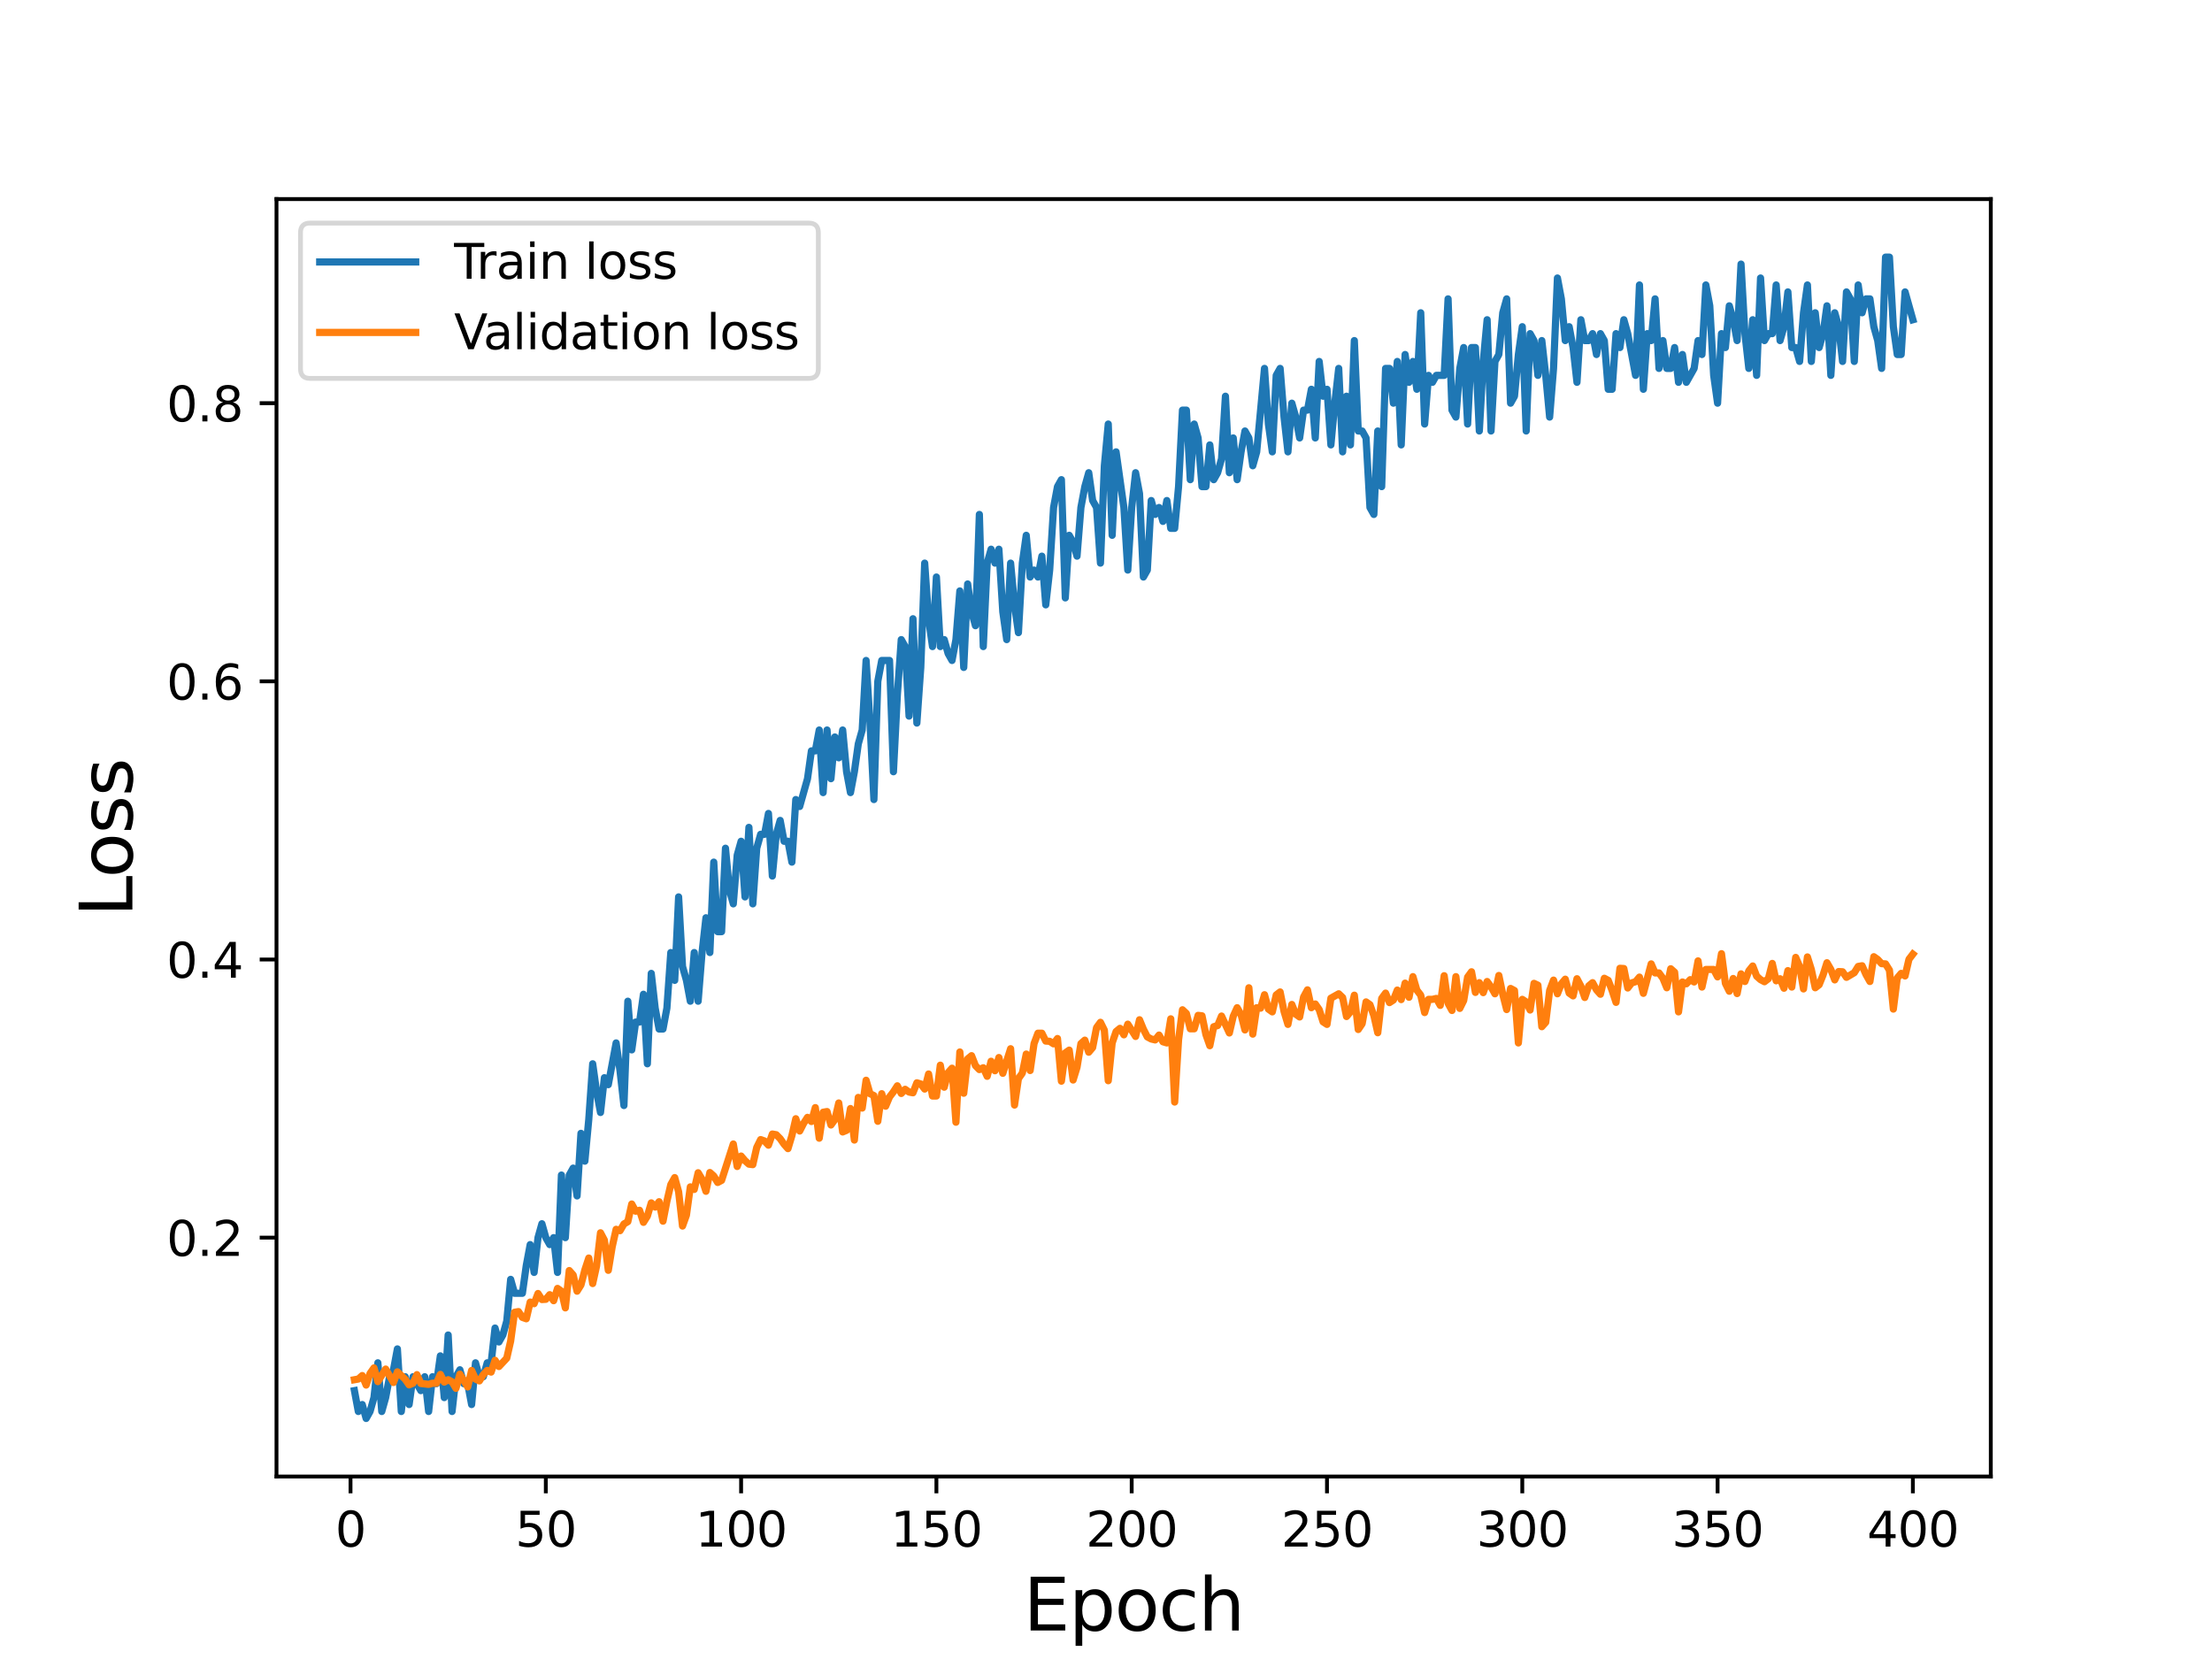 <?xml version="1.0" encoding="utf-8" standalone="no"?>
<!DOCTYPE svg PUBLIC "-//W3C//DTD SVG 1.1//EN"
  "http://www.w3.org/Graphics/SVG/1.1/DTD/svg11.dtd">
<svg height="345.6pt" version="1.1" viewBox="0 0 460.8 345.6" width="460.8pt" xmlns="http://www.w3.org/2000/svg" xmlns:xlink="http://www.w3.org/1999/xlink">
 <defs>
  <style type="text/css">*{stroke-linecap:butt;stroke-linejoin:round;}</style>
 </defs>
 <g id="figure_1">
  <g id="patch_1">
   <path d="M 0 345.6 
L 460.8 345.6 
L 460.8 0 
L 0 0 
z
" style="fill:#ffffff;"/>
  </g>
  <g id="axes_1">
   <g id="patch_2">
    <path d="M 57.6 307.584 
L 414.72 307.584 
L 414.72 41.472 
L 57.6 41.472 
z
" style="fill:#ffffff;"/>
   </g>
   <g id="matplotlib.axis_1">
    <g id="xtick_1">
     <g id="line2d_1">
      <defs>
       <path d="M 0 0 
L 0 3.5 
" id="m447ea2ef5d" style="stroke:#000000;stroke-width:0.8;"/>
      </defs>
      <g>
       <use style="stroke:#000000;stroke-width:0.8;" x="73.019" xlink:href="#m447ea2ef5d" y="307.584"/>
      </g>
     </g>
     <g id="text_1">
      <!-- 0 -->
      <g transform="translate(69.838 322.182)scale(0.1 -0.1)">
       <defs>
        <path d="M 2034 4250 
Q 1547 4250 1301 3770 
Q 1056 3291 1056 2328 
Q 1056 1369 1301 889 
Q 1547 409 2034 409 
Q 2525 409 2770 889 
Q 3016 1369 3016 2328 
Q 3016 3291 2770 3770 
Q 2525 4250 2034 4250 
z
M 2034 4750 
Q 2819 4750 3233 4129 
Q 3647 3509 3647 2328 
Q 3647 1150 3233 529 
Q 2819 -91 2034 -91 
Q 1250 -91 836 529 
Q 422 1150 422 2328 
Q 422 3509 836 4129 
Q 1250 4750 2034 4750 
z
" id="DejaVuSans-30" transform="scale(0.016)"/>
       </defs>
       <use xlink:href="#DejaVuSans-30"/>
      </g>
     </g>
    </g>
    <g id="xtick_2">
     <g id="line2d_2">
      <g>
       <use style="stroke:#000000;stroke-width:0.8;" x="113.703" xlink:href="#m447ea2ef5d" y="307.584"/>
      </g>
     </g>
     <g id="text_2">
      <!-- 50 -->
      <g transform="translate(107.34 322.182)scale(0.1 -0.1)">
       <defs>
        <path d="M 691 4666 
L 3169 4666 
L 3169 4134 
L 1269 4134 
L 1269 2991 
Q 1406 3038 1543 3061 
Q 1681 3084 1819 3084 
Q 2600 3084 3056 2656 
Q 3513 2228 3513 1497 
Q 3513 744 3044 326 
Q 2575 -91 1722 -91 
Q 1428 -91 1123 -41 
Q 819 9 494 109 
L 494 744 
Q 775 591 1075 516 
Q 1375 441 1709 441 
Q 2250 441 2565 725 
Q 2881 1009 2881 1497 
Q 2881 1984 2565 2268 
Q 2250 2553 1709 2553 
Q 1456 2553 1204 2497 
Q 953 2441 691 2322 
L 691 4666 
z
" id="DejaVuSans-35" transform="scale(0.016)"/>
       </defs>
       <use xlink:href="#DejaVuSans-35"/>
       <use x="63.623" xlink:href="#DejaVuSans-30"/>
      </g>
     </g>
    </g>
    <g id="xtick_3">
     <g id="line2d_3">
      <g>
       <use style="stroke:#000000;stroke-width:0.8;" x="154.386" xlink:href="#m447ea2ef5d" y="307.584"/>
      </g>
     </g>
     <g id="text_3">
      <!-- 100 -->
      <g transform="translate(144.842 322.182)scale(0.1 -0.1)">
       <defs>
        <path d="M 794 531 
L 1825 531 
L 1825 4091 
L 703 3866 
L 703 4441 
L 1819 4666 
L 2450 4666 
L 2450 531 
L 3481 531 
L 3481 0 
L 794 0 
L 794 531 
z
" id="DejaVuSans-31" transform="scale(0.016)"/>
       </defs>
       <use xlink:href="#DejaVuSans-31"/>
       <use x="63.623" xlink:href="#DejaVuSans-30"/>
       <use x="127.246" xlink:href="#DejaVuSans-30"/>
      </g>
     </g>
    </g>
    <g id="xtick_4">
     <g id="line2d_4">
      <g>
       <use style="stroke:#000000;stroke-width:0.8;" x="195.07" xlink:href="#m447ea2ef5d" y="307.584"/>
      </g>
     </g>
     <g id="text_4">
      <!-- 150 -->
      <g transform="translate(185.526 322.182)scale(0.1 -0.1)">
       <use xlink:href="#DejaVuSans-31"/>
       <use x="63.623" xlink:href="#DejaVuSans-35"/>
       <use x="127.246" xlink:href="#DejaVuSans-30"/>
      </g>
     </g>
    </g>
    <g id="xtick_5">
     <g id="line2d_5">
      <g>
       <use style="stroke:#000000;stroke-width:0.8;" x="235.753" xlink:href="#m447ea2ef5d" y="307.584"/>
      </g>
     </g>
     <g id="text_5">
      <!-- 200 -->
      <g transform="translate(226.209 322.182)scale(0.1 -0.1)">
       <defs>
        <path d="M 1228 531 
L 3431 531 
L 3431 0 
L 469 0 
L 469 531 
Q 828 903 1448 1529 
Q 2069 2156 2228 2338 
Q 2531 2678 2651 2914 
Q 2772 3150 2772 3378 
Q 2772 3750 2511 3984 
Q 2250 4219 1831 4219 
Q 1534 4219 1204 4116 
Q 875 4013 500 3803 
L 500 4441 
Q 881 4594 1212 4672 
Q 1544 4750 1819 4750 
Q 2544 4750 2975 4387 
Q 3406 4025 3406 3419 
Q 3406 3131 3298 2873 
Q 3191 2616 2906 2266 
Q 2828 2175 2409 1742 
Q 1991 1309 1228 531 
z
" id="DejaVuSans-32" transform="scale(0.016)"/>
       </defs>
       <use xlink:href="#DejaVuSans-32"/>
       <use x="63.623" xlink:href="#DejaVuSans-30"/>
       <use x="127.246" xlink:href="#DejaVuSans-30"/>
      </g>
     </g>
    </g>
    <g id="xtick_6">
     <g id="line2d_6">
      <g>
       <use style="stroke:#000000;stroke-width:0.8;" x="276.437" xlink:href="#m447ea2ef5d" y="307.584"/>
      </g>
     </g>
     <g id="text_6">
      <!-- 250 -->
      <g transform="translate(266.893 322.182)scale(0.1 -0.1)">
       <use xlink:href="#DejaVuSans-32"/>
       <use x="63.623" xlink:href="#DejaVuSans-35"/>
       <use x="127.246" xlink:href="#DejaVuSans-30"/>
      </g>
     </g>
    </g>
    <g id="xtick_7">
     <g id="line2d_7">
      <g>
       <use style="stroke:#000000;stroke-width:0.8;" x="317.12" xlink:href="#m447ea2ef5d" y="307.584"/>
      </g>
     </g>
     <g id="text_7">
      <!-- 300 -->
      <g transform="translate(307.576 322.182)scale(0.1 -0.1)">
       <defs>
        <path d="M 2597 2516 
Q 3050 2419 3304 2112 
Q 3559 1806 3559 1356 
Q 3559 666 3084 287 
Q 2609 -91 1734 -91 
Q 1441 -91 1130 -33 
Q 819 25 488 141 
L 488 750 
Q 750 597 1062 519 
Q 1375 441 1716 441 
Q 2309 441 2620 675 
Q 2931 909 2931 1356 
Q 2931 1769 2642 2001 
Q 2353 2234 1838 2234 
L 1294 2234 
L 1294 2753 
L 1863 2753 
Q 2328 2753 2575 2939 
Q 2822 3125 2822 3475 
Q 2822 3834 2567 4026 
Q 2313 4219 1838 4219 
Q 1578 4219 1281 4162 
Q 984 4106 628 3988 
L 628 4550 
Q 988 4650 1302 4700 
Q 1616 4750 1894 4750 
Q 2613 4750 3031 4423 
Q 3450 4097 3450 3541 
Q 3450 3153 3228 2886 
Q 3006 2619 2597 2516 
z
" id="DejaVuSans-33" transform="scale(0.016)"/>
       </defs>
       <use xlink:href="#DejaVuSans-33"/>
       <use x="63.623" xlink:href="#DejaVuSans-30"/>
       <use x="127.246" xlink:href="#DejaVuSans-30"/>
      </g>
     </g>
    </g>
    <g id="xtick_8">
     <g id="line2d_8">
      <g>
       <use style="stroke:#000000;stroke-width:0.8;" x="357.804" xlink:href="#m447ea2ef5d" y="307.584"/>
      </g>
     </g>
     <g id="text_8">
      <!-- 350 -->
      <g transform="translate(348.26 322.182)scale(0.1 -0.1)">
       <use xlink:href="#DejaVuSans-33"/>
       <use x="63.623" xlink:href="#DejaVuSans-35"/>
       <use x="127.246" xlink:href="#DejaVuSans-30"/>
      </g>
     </g>
    </g>
    <g id="xtick_9">
     <g id="line2d_9">
      <g>
       <use style="stroke:#000000;stroke-width:0.8;" x="398.487" xlink:href="#m447ea2ef5d" y="307.584"/>
      </g>
     </g>
     <g id="text_9">
      <!-- 400 -->
      <g transform="translate(388.944 322.182)scale(0.1 -0.1)">
       <defs>
        <path d="M 2419 4116 
L 825 1625 
L 2419 1625 
L 2419 4116 
z
M 2253 4666 
L 3047 4666 
L 3047 1625 
L 3713 1625 
L 3713 1100 
L 3047 1100 
L 3047 0 
L 2419 0 
L 2419 1100 
L 313 1100 
L 313 1709 
L 2253 4666 
z
" id="DejaVuSans-34" transform="scale(0.016)"/>
       </defs>
       <use xlink:href="#DejaVuSans-34"/>
       <use x="63.623" xlink:href="#DejaVuSans-30"/>
       <use x="127.246" xlink:href="#DejaVuSans-30"/>
      </g>
     </g>
    </g>
    <g id="text_10">
     <!-- Epoch -->
     <g transform="translate(213.194 339.66)scale(0.15 -0.15)">
      <defs>
       <path d="M 628 4666 
L 3578 4666 
L 3578 4134 
L 1259 4134 
L 1259 2753 
L 3481 2753 
L 3481 2222 
L 1259 2222 
L 1259 531 
L 3634 531 
L 3634 0 
L 628 0 
L 628 4666 
z
" id="DejaVuSans-45" transform="scale(0.016)"/>
       <path d="M 1159 525 
L 1159 -1331 
L 581 -1331 
L 581 3500 
L 1159 3500 
L 1159 2969 
Q 1341 3281 1617 3432 
Q 1894 3584 2278 3584 
Q 2916 3584 3314 3078 
Q 3713 2572 3713 1747 
Q 3713 922 3314 415 
Q 2916 -91 2278 -91 
Q 1894 -91 1617 61 
Q 1341 213 1159 525 
z
M 3116 1747 
Q 3116 2381 2855 2742 
Q 2594 3103 2138 3103 
Q 1681 3103 1420 2742 
Q 1159 2381 1159 1747 
Q 1159 1113 1420 752 
Q 1681 391 2138 391 
Q 2594 391 2855 752 
Q 3116 1113 3116 1747 
z
" id="DejaVuSans-70" transform="scale(0.016)"/>
       <path d="M 1959 3097 
Q 1497 3097 1228 2736 
Q 959 2375 959 1747 
Q 959 1119 1226 758 
Q 1494 397 1959 397 
Q 2419 397 2687 759 
Q 2956 1122 2956 1747 
Q 2956 2369 2687 2733 
Q 2419 3097 1959 3097 
z
M 1959 3584 
Q 2709 3584 3137 3096 
Q 3566 2609 3566 1747 
Q 3566 888 3137 398 
Q 2709 -91 1959 -91 
Q 1206 -91 779 398 
Q 353 888 353 1747 
Q 353 2609 779 3096 
Q 1206 3584 1959 3584 
z
" id="DejaVuSans-6f" transform="scale(0.016)"/>
       <path d="M 3122 3366 
L 3122 2828 
Q 2878 2963 2633 3030 
Q 2388 3097 2138 3097 
Q 1578 3097 1268 2742 
Q 959 2388 959 1747 
Q 959 1106 1268 751 
Q 1578 397 2138 397 
Q 2388 397 2633 464 
Q 2878 531 3122 666 
L 3122 134 
Q 2881 22 2623 -34 
Q 2366 -91 2075 -91 
Q 1284 -91 818 406 
Q 353 903 353 1747 
Q 353 2603 823 3093 
Q 1294 3584 2113 3584 
Q 2378 3584 2631 3529 
Q 2884 3475 3122 3366 
z
" id="DejaVuSans-63" transform="scale(0.016)"/>
       <path d="M 3513 2113 
L 3513 0 
L 2938 0 
L 2938 2094 
Q 2938 2591 2744 2837 
Q 2550 3084 2163 3084 
Q 1697 3084 1428 2787 
Q 1159 2491 1159 1978 
L 1159 0 
L 581 0 
L 581 4863 
L 1159 4863 
L 1159 2956 
Q 1366 3272 1645 3428 
Q 1925 3584 2291 3584 
Q 2894 3584 3203 3211 
Q 3513 2838 3513 2113 
z
" id="DejaVuSans-68" transform="scale(0.016)"/>
      </defs>
      <use xlink:href="#DejaVuSans-45"/>
      <use x="63.184" xlink:href="#DejaVuSans-70"/>
      <use x="126.66" xlink:href="#DejaVuSans-6f"/>
      <use x="187.842" xlink:href="#DejaVuSans-63"/>
      <use x="242.822" xlink:href="#DejaVuSans-68"/>
     </g>
    </g>
   </g>
   <g id="matplotlib.axis_2">
    <g id="ytick_1">
     <g id="line2d_10">
      <defs>
       <path d="M 0 0 
L -3.5 0 
" id="m2f2176c131" style="stroke:#000000;stroke-width:0.8;"/>
      </defs>
      <g>
       <use style="stroke:#000000;stroke-width:0.8;" x="57.6" xlink:href="#m2f2176c131" y="257.824"/>
      </g>
     </g>
     <g id="text_11">
      <!-- 0.2 -->
      <g transform="translate(34.697 261.623)scale(0.1 -0.1)">
       <defs>
        <path d="M 684 794 
L 1344 794 
L 1344 0 
L 684 0 
L 684 794 
z
" id="DejaVuSans-2e" transform="scale(0.016)"/>
       </defs>
       <use xlink:href="#DejaVuSans-30"/>
       <use x="63.623" xlink:href="#DejaVuSans-2e"/>
       <use x="95.41" xlink:href="#DejaVuSans-32"/>
      </g>
     </g>
    </g>
    <g id="ytick_2">
     <g id="line2d_11">
      <g>
       <use style="stroke:#000000;stroke-width:0.8;" x="57.6" xlink:href="#m2f2176c131" y="199.879"/>
      </g>
     </g>
     <g id="text_12">
      <!-- 0.4 -->
      <g transform="translate(34.697 203.678)scale(0.1 -0.1)">
       <use xlink:href="#DejaVuSans-30"/>
       <use x="63.623" xlink:href="#DejaVuSans-2e"/>
       <use x="95.41" xlink:href="#DejaVuSans-34"/>
      </g>
     </g>
    </g>
    <g id="ytick_3">
     <g id="line2d_12">
      <g>
       <use style="stroke:#000000;stroke-width:0.8;" x="57.6" xlink:href="#m2f2176c131" y="141.934"/>
      </g>
     </g>
     <g id="text_13">
      <!-- 0.6 -->
      <g transform="translate(34.697 145.733)scale(0.1 -0.1)">
       <defs>
        <path d="M 2113 2584 
Q 1688 2584 1439 2293 
Q 1191 2003 1191 1497 
Q 1191 994 1439 701 
Q 1688 409 2113 409 
Q 2538 409 2786 701 
Q 3034 994 3034 1497 
Q 3034 2003 2786 2293 
Q 2538 2584 2113 2584 
z
M 3366 4563 
L 3366 3988 
Q 3128 4100 2886 4159 
Q 2644 4219 2406 4219 
Q 1781 4219 1451 3797 
Q 1122 3375 1075 2522 
Q 1259 2794 1537 2939 
Q 1816 3084 2150 3084 
Q 2853 3084 3261 2657 
Q 3669 2231 3669 1497 
Q 3669 778 3244 343 
Q 2819 -91 2113 -91 
Q 1303 -91 875 529 
Q 447 1150 447 2328 
Q 447 3434 972 4092 
Q 1497 4750 2381 4750 
Q 2619 4750 2861 4703 
Q 3103 4656 3366 4563 
z
" id="DejaVuSans-36" transform="scale(0.016)"/>
       </defs>
       <use xlink:href="#DejaVuSans-30"/>
       <use x="63.623" xlink:href="#DejaVuSans-2e"/>
       <use x="95.41" xlink:href="#DejaVuSans-36"/>
      </g>
     </g>
    </g>
    <g id="ytick_4">
     <g id="line2d_13">
      <g>
       <use style="stroke:#000000;stroke-width:0.8;" x="57.6" xlink:href="#m2f2176c131" y="83.989"/>
      </g>
     </g>
     <g id="text_14">
      <!-- 0.8 -->
      <g transform="translate(34.697 87.788)scale(0.1 -0.1)">
       <defs>
        <path d="M 2034 2216 
Q 1584 2216 1326 1975 
Q 1069 1734 1069 1313 
Q 1069 891 1326 650 
Q 1584 409 2034 409 
Q 2484 409 2743 651 
Q 3003 894 3003 1313 
Q 3003 1734 2745 1975 
Q 2488 2216 2034 2216 
z
M 1403 2484 
Q 997 2584 770 2862 
Q 544 3141 544 3541 
Q 544 4100 942 4425 
Q 1341 4750 2034 4750 
Q 2731 4750 3128 4425 
Q 3525 4100 3525 3541 
Q 3525 3141 3298 2862 
Q 3072 2584 2669 2484 
Q 3125 2378 3379 2068 
Q 3634 1759 3634 1313 
Q 3634 634 3220 271 
Q 2806 -91 2034 -91 
Q 1263 -91 848 271 
Q 434 634 434 1313 
Q 434 1759 690 2068 
Q 947 2378 1403 2484 
z
M 1172 3481 
Q 1172 3119 1398 2916 
Q 1625 2713 2034 2713 
Q 2441 2713 2670 2916 
Q 2900 3119 2900 3481 
Q 2900 3844 2670 4047 
Q 2441 4250 2034 4250 
Q 1625 4250 1398 4047 
Q 1172 3844 1172 3481 
z
" id="DejaVuSans-38" transform="scale(0.016)"/>
       </defs>
       <use xlink:href="#DejaVuSans-30"/>
       <use x="63.623" xlink:href="#DejaVuSans-2e"/>
       <use x="95.41" xlink:href="#DejaVuSans-38"/>
      </g>
     </g>
    </g>
    <g id="text_15">
     <!-- Loss -->
     <g transform="translate(27.577 190.979)rotate(-90)scale(0.15 -0.15)">
      <defs>
       <path d="M 628 4666 
L 1259 4666 
L 1259 531 
L 3531 531 
L 3531 0 
L 628 0 
L 628 4666 
z
" id="DejaVuSans-4c" transform="scale(0.016)"/>
       <path d="M 2834 3397 
L 2834 2853 
Q 2591 2978 2328 3040 
Q 2066 3103 1784 3103 
Q 1356 3103 1142 2972 
Q 928 2841 928 2578 
Q 928 2378 1081 2264 
Q 1234 2150 1697 2047 
L 1894 2003 
Q 2506 1872 2764 1633 
Q 3022 1394 3022 966 
Q 3022 478 2636 193 
Q 2250 -91 1575 -91 
Q 1294 -91 989 -36 
Q 684 19 347 128 
L 347 722 
Q 666 556 975 473 
Q 1284 391 1588 391 
Q 1994 391 2212 530 
Q 2431 669 2431 922 
Q 2431 1156 2273 1281 
Q 2116 1406 1581 1522 
L 1381 1569 
Q 847 1681 609 1914 
Q 372 2147 372 2553 
Q 372 3047 722 3315 
Q 1072 3584 1716 3584 
Q 2034 3584 2315 3537 
Q 2597 3491 2834 3397 
z
" id="DejaVuSans-73" transform="scale(0.016)"/>
      </defs>
      <use xlink:href="#DejaVuSans-4c"/>
      <use x="53.963" xlink:href="#DejaVuSans-6f"/>
      <use x="115.145" xlink:href="#DejaVuSans-73"/>
      <use x="167.244" xlink:href="#DejaVuSans-73"/>
     </g>
    </g>
   </g>
   <g id="line2d_14">
    <path clip-path="url(#p81907364da)" d="M 73.833 289.694 
L 74.646 294.039 
L 75.46 292.591 
L 76.274 295.488 
L 77.087 294.039 
L 77.901 291.142 
L 78.715 283.899 
L 79.528 294.039 
L 80.342 291.142 
L 81.156 286.796 
L 81.969 285.348 
L 82.783 281.002 
L 83.597 294.039 
L 84.41 286.796 
L 85.224 292.591 
L 86.038 286.796 
L 87.665 289.694 
L 88.479 286.796 
L 89.292 294.039 
L 90.106 286.796 
L 90.92 288.245 
L 91.733 282.45 
L 92.547 291.142 
L 93.361 278.105 
L 94.174 294.039 
L 94.988 286.796 
L 95.802 285.348 
L 96.616 288.245 
L 97.429 288.245 
L 98.243 292.591 
L 99.057 283.899 
L 99.87 286.796 
L 100.684 286.796 
L 101.498 283.899 
L 102.311 283.899 
L 103.125 276.656 
L 103.939 279.553 
L 104.752 278.105 
L 105.566 275.207 
L 106.38 266.516 
L 107.193 269.413 
L 108.821 269.413 
L 109.634 263.618 
L 110.448 259.272 
L 111.262 265.067 
L 112.075 257.824 
L 112.889 254.927 
L 113.703 257.824 
L 114.516 259.272 
L 115.33 257.824 
L 116.144 265.067 
L 116.957 244.786 
L 117.771 257.824 
L 118.585 244.786 
L 119.398 243.338 
L 120.212 249.132 
L 121.026 236.094 
L 121.839 241.889 
L 122.653 233.197 
L 123.467 221.608 
L 124.28 227.403 
L 125.094 231.749 
L 125.908 224.505 
L 126.721 225.954 
L 128.349 217.262 
L 129.162 223.057 
L 129.976 230.3 
L 130.79 208.571 
L 131.603 218.711 
L 132.417 212.917 
L 133.231 212.917 
L 134.044 207.122 
L 134.858 221.608 
L 135.672 202.776 
L 136.485 210.019 
L 137.299 214.365 
L 138.113 214.365 
L 138.926 210.019 
L 139.74 198.43 
L 140.554 204.225 
L 141.367 186.841 
L 142.181 201.328 
L 142.995 204.225 
L 143.808 208.571 
L 144.622 198.43 
L 145.436 208.571 
L 146.249 198.43 
L 147.063 191.187 
L 147.877 198.43 
L 148.69 179.598 
L 149.504 194.084 
L 150.318 194.084 
L 151.131 176.701 
L 151.945 185.393 
L 152.759 188.29 
L 153.572 178.15 
L 154.386 175.252 
L 155.2 186.841 
L 156.013 172.355 
L 156.827 188.29 
L 157.641 176.701 
L 158.454 173.804 
L 159.268 173.804 
L 160.082 169.458 
L 160.895 182.495 
L 161.709 173.804 
L 162.523 170.906 
L 163.336 175.252 
L 164.15 175.252 
L 164.964 179.598 
L 165.777 166.561 
L 166.591 168.009 
L 168.219 162.215 
L 169.032 156.42 
L 169.846 156.42 
L 170.66 152.074 
L 171.473 165.112 
L 172.287 152.074 
L 173.101 162.215 
L 173.914 153.523 
L 174.728 157.869 
L 175.542 152.074 
L 176.355 160.766 
L 177.169 165.112 
L 177.983 160.766 
L 178.796 154.972 
L 179.61 152.074 
L 180.424 137.588 
L 181.237 150.626 
L 182.051 166.561 
L 182.865 141.934 
L 183.678 137.588 
L 185.306 137.588 
L 186.119 160.766 
L 186.933 144.831 
L 187.747 133.242 
L 188.56 134.691 
L 189.374 149.177 
L 190.188 128.896 
L 191.001 150.626 
L 191.815 139.037 
L 192.629 117.307 
L 193.442 128.896 
L 194.256 134.691 
L 195.07 120.205 
L 195.883 134.691 
L 196.697 133.242 
L 197.511 136.139 
L 198.324 137.588 
L 199.138 133.242 
L 199.952 123.102 
L 200.765 139.037 
L 201.579 121.653 
L 202.393 127.448 
L 203.206 130.345 
L 204.02 107.167 
L 204.834 134.691 
L 205.647 117.307 
L 206.461 114.41 
L 207.275 117.307 
L 208.088 114.41 
L 208.902 127.448 
L 209.716 133.242 
L 210.529 117.307 
L 211.343 125.999 
L 212.157 131.794 
L 212.97 117.307 
L 213.784 111.513 
L 214.598 120.205 
L 215.411 118.756 
L 216.225 120.205 
L 217.039 115.859 
L 217.852 125.999 
L 218.666 118.756 
L 219.48 105.718 
L 220.293 101.373 
L 221.107 99.924 
L 221.921 124.551 
L 222.734 111.513 
L 223.548 112.962 
L 224.362 115.859 
L 225.175 105.718 
L 225.989 101.373 
L 226.803 98.475 
L 227.616 104.27 
L 228.43 105.718 
L 229.244 117.307 
L 230.057 97.027 
L 230.871 88.335 
L 231.685 111.513 
L 232.498 94.129 
L 234.126 105.718 
L 234.939 118.756 
L 235.753 105.718 
L 236.567 98.475 
L 237.381 102.821 
L 238.194 120.205 
L 239.008 118.756 
L 239.822 104.27 
L 240.635 107.167 
L 241.449 105.718 
L 242.263 108.616 
L 243.076 104.27 
L 243.89 110.064 
L 244.704 110.064 
L 245.517 101.373 
L 246.331 85.438 
L 247.145 85.438 
L 247.958 99.924 
L 248.772 88.335 
L 249.586 91.232 
L 250.399 101.373 
L 251.213 101.373 
L 252.027 92.681 
L 252.84 99.924 
L 253.654 98.475 
L 254.468 95.578 
L 255.281 82.54 
L 256.095 98.475 
L 256.909 91.232 
L 257.722 99.924 
L 258.536 94.129 
L 259.35 89.784 
L 260.163 91.232 
L 260.977 97.027 
L 261.791 94.129 
L 263.418 76.746 
L 264.232 88.335 
L 265.045 94.129 
L 265.859 78.195 
L 266.673 76.746 
L 267.486 86.886 
L 268.3 94.129 
L 269.114 83.989 
L 269.927 86.886 
L 270.741 91.232 
L 271.555 85.438 
L 272.368 85.438 
L 273.182 81.092 
L 273.996 91.232 
L 274.809 75.297 
L 275.623 82.54 
L 276.437 81.092 
L 277.25 92.681 
L 278.064 83.989 
L 278.878 76.746 
L 279.691 94.129 
L 280.505 82.54 
L 281.319 92.681 
L 282.132 70.951 
L 282.946 89.784 
L 283.76 89.784 
L 284.573 91.232 
L 285.387 105.718 
L 286.201 107.167 
L 287.014 89.784 
L 287.828 101.373 
L 288.642 76.746 
L 289.455 76.746 
L 290.269 83.989 
L 291.083 75.297 
L 291.896 92.681 
L 292.71 73.849 
L 293.524 79.643 
L 294.337 75.297 
L 295.151 81.092 
L 295.965 65.157 
L 296.778 88.335 
L 297.592 78.195 
L 298.406 79.643 
L 299.219 78.195 
L 300.847 78.195 
L 301.66 62.26 
L 302.474 85.438 
L 303.288 86.886 
L 304.101 76.746 
L 304.915 72.4 
L 305.729 88.335 
L 306.543 72.4 
L 307.356 72.4 
L 308.17 89.784 
L 308.984 75.297 
L 309.797 66.606 
L 310.611 89.784 
L 311.425 75.297 
L 312.238 73.849 
L 313.052 65.157 
L 313.866 62.26 
L 314.679 83.989 
L 315.493 82.54 
L 316.307 73.849 
L 317.12 68.054 
L 317.934 89.784 
L 318.748 69.503 
L 319.561 70.951 
L 320.375 78.195 
L 321.189 70.951 
L 322.002 78.195 
L 322.816 86.886 
L 323.63 76.746 
L 324.443 57.914 
L 325.257 62.26 
L 326.071 70.951 
L 326.884 68.054 
L 327.698 72.4 
L 328.512 79.643 
L 329.325 66.606 
L 330.139 70.951 
L 330.953 70.951 
L 331.766 69.503 
L 332.58 73.849 
L 333.394 69.503 
L 334.207 70.951 
L 335.021 81.092 
L 335.835 81.092 
L 336.648 69.503 
L 337.462 72.4 
L 338.276 66.606 
L 339.089 69.503 
L 340.717 78.195 
L 341.53 59.362 
L 342.344 81.092 
L 343.158 69.503 
L 343.971 70.951 
L 344.785 62.26 
L 345.599 76.746 
L 346.412 70.951 
L 347.226 76.746 
L 348.04 76.746 
L 348.853 72.4 
L 349.667 79.643 
L 350.481 73.849 
L 351.294 79.643 
L 352.922 76.746 
L 353.735 70.951 
L 354.549 73.849 
L 355.363 59.362 
L 356.176 63.708 
L 356.99 78.195 
L 357.804 83.989 
L 358.617 69.503 
L 359.431 72.4 
L 360.245 63.708 
L 361.058 66.606 
L 361.872 70.951 
L 362.686 55.017 
L 363.499 69.503 
L 364.313 76.746 
L 365.127 66.606 
L 365.94 78.195 
L 366.754 57.914 
L 367.568 70.951 
L 368.381 69.503 
L 369.195 69.503 
L 370.009 59.362 
L 370.822 70.951 
L 371.636 68.054 
L 372.45 60.811 
L 373.263 72.4 
L 374.077 72.4 
L 374.891 75.297 
L 375.704 65.157 
L 376.518 59.362 
L 377.332 75.297 
L 378.146 65.157 
L 378.959 72.4 
L 379.773 69.503 
L 380.587 63.708 
L 381.4 78.195 
L 382.214 65.157 
L 383.028 68.054 
L 383.841 75.297 
L 384.655 60.811 
L 385.469 62.26 
L 386.282 75.297 
L 387.096 59.362 
L 387.91 65.157 
L 388.723 62.26 
L 389.537 62.26 
L 390.351 68.054 
L 391.164 70.951 
L 391.978 76.746 
L 392.792 53.568 
L 393.605 53.568 
L 394.419 68.054 
L 395.233 73.849 
L 396.046 73.849 
L 396.86 60.811 
L 398.487 66.606 
L 398.487 66.606 
" style="fill:none;stroke:#1f77b4;stroke-linecap:square;stroke-width:1.5;"/>
   </g>
   <g id="line2d_15">
    <path clip-path="url(#p81907364da)" d="M 73.833 287.424 
L 74.646 287.279 
L 75.46 286.555 
L 76.274 288.535 
L 77.087 286.12 
L 77.901 284.961 
L 78.715 287.81 
L 80.342 285.203 
L 81.969 288.003 
L 82.783 285.782 
L 84.41 287.327 
L 85.224 288.486 
L 86.038 288.148 
L 86.851 286.362 
L 87.665 288.197 
L 89.292 288.39 
L 90.106 288.148 
L 90.92 288.148 
L 91.733 286.313 
L 92.547 287.907 
L 93.361 287.424 
L 94.174 287.859 
L 94.988 289.211 
L 95.802 286.265 
L 97.429 288.921 
L 98.243 285.493 
L 99.057 287.279 
L 99.87 287.665 
L 100.684 286.362 
L 101.498 285.493 
L 102.311 285.831 
L 103.125 283.368 
L 103.939 284.672 
L 105.566 282.933 
L 106.38 279.36 
L 107.193 273.372 
L 108.007 273.227 
L 108.821 274.435 
L 109.634 274.724 
L 110.448 271.248 
L 111.262 271.586 
L 112.075 269.461 
L 112.889 270.717 
L 113.703 270.668 
L 114.516 269.703 
L 115.33 270.958 
L 116.144 268.399 
L 116.957 268.978 
L 117.771 272.455 
L 118.585 264.681 
L 119.398 265.598 
L 120.212 268.978 
L 121.026 267.674 
L 121.839 264.536 
L 122.653 262.073 
L 123.467 267.385 
L 124.28 263.715 
L 125.094 256.81 
L 125.908 258.355 
L 126.721 264.632 
L 127.535 259.707 
L 128.349 256.085 
L 129.162 256.375 
L 129.976 254.975 
L 130.79 254.492 
L 131.603 250.822 
L 132.417 252.319 
L 133.231 252.126 
L 134.044 254.637 
L 134.858 253.333 
L 135.672 250.581 
L 136.485 251.45 
L 137.299 250.339 
L 138.113 254.395 
L 138.926 250.243 
L 139.74 246.766 
L 140.554 245.317 
L 141.367 248.263 
L 142.181 255.409 
L 142.995 253.14 
L 143.808 247.249 
L 144.622 247.78 
L 145.436 244.303 
L 146.249 245.655 
L 147.063 248.166 
L 147.877 244.255 
L 148.69 244.979 
L 149.504 246.331 
L 150.318 245.897 
L 152.759 238.316 
L 153.572 243 
L 154.386 240.827 
L 155.2 241.792 
L 156.013 242.517 
L 156.827 242.613 
L 157.641 239.04 
L 158.454 237.398 
L 159.268 237.688 
L 160.082 238.557 
L 160.895 236.239 
L 161.709 236.384 
L 162.523 237.205 
L 163.336 238.364 
L 164.15 239.281 
L 164.964 236.577 
L 165.777 233.052 
L 166.591 235.612 
L 167.405 234.018 
L 168.219 232.763 
L 169.032 233.632 
L 169.846 230.735 
L 170.66 237.109 
L 171.473 231.7 
L 172.287 231.555 
L 173.101 234.356 
L 173.914 233.246 
L 174.728 229.769 
L 175.542 235.805 
L 176.355 235.467 
L 177.169 230.928 
L 177.983 237.495 
L 178.796 228.61 
L 179.61 230.831 
L 180.424 225.037 
L 181.237 227.837 
L 182.051 228.224 
L 182.865 233.584 
L 183.678 227.837 
L 184.492 230.445 
L 185.306 228.513 
L 186.119 227.451 
L 186.933 226.196 
L 187.747 227.789 
L 188.56 226.92 
L 189.374 227.499 
L 190.188 227.644 
L 191.001 225.568 
L 191.815 225.809 
L 192.629 226.872 
L 193.442 223.733 
L 194.256 228.32 
L 195.07 228.32 
L 195.883 221.898 
L 196.697 226.485 
L 197.511 223.443 
L 198.324 222.526 
L 199.138 233.777 
L 199.952 219.146 
L 200.765 227.741 
L 201.579 220.594 
L 202.393 219.918 
L 203.206 221.995 
L 204.02 222.815 
L 204.834 222.429 
L 205.647 224.216 
L 206.461 221.077 
L 207.275 223.057 
L 208.088 220.304 
L 208.902 223.588 
L 210.529 218.47 
L 211.343 230.203 
L 212.157 224.699 
L 212.97 223.54 
L 213.784 219.58 
L 214.598 223.009 
L 215.411 217.407 
L 216.225 215.234 
L 217.039 215.234 
L 217.852 216.876 
L 218.666 216.924 
L 219.48 217.456 
L 220.293 216.345 
L 221.107 225.23 
L 221.921 219.339 
L 222.734 218.759 
L 223.548 224.988 
L 224.362 222.333 
L 225.175 217.407 
L 225.989 216.683 
L 226.803 219.194 
L 227.616 218.228 
L 228.43 214.075 
L 229.244 212.965 
L 230.057 214.607 
L 230.871 225.133 
L 231.685 217.262 
L 232.498 214.896 
L 233.312 214.22 
L 234.126 215.572 
L 234.939 213.351 
L 236.567 215.91 
L 237.381 212.434 
L 238.194 214.413 
L 239.008 216.007 
L 239.822 216.441 
L 240.635 216.635 
L 241.449 215.621 
L 242.263 217.021 
L 243.076 217.262 
L 243.89 212.24 
L 244.704 229.576 
L 245.517 216.586 
L 246.331 210.357 
L 247.145 211.13 
L 247.958 214.317 
L 248.772 214.317 
L 249.586 211.516 
L 250.399 211.613 
L 251.213 215.524 
L 252.027 217.842 
L 252.84 213.882 
L 253.654 213.641 
L 254.468 211.661 
L 256.095 215.186 
L 256.909 211.709 
L 257.722 209.923 
L 258.536 211.371 
L 259.35 214.558 
L 260.163 205.77 
L 260.977 215.427 
L 261.791 209.923 
L 262.604 210.019 
L 263.418 207.219 
L 264.232 210.212 
L 265.045 210.792 
L 265.859 207.267 
L 266.673 206.639 
L 267.486 210.695 
L 268.3 213.399 
L 269.114 209.247 
L 269.927 211.275 
L 270.741 211.854 
L 271.555 207.701 
L 272.368 206.205 
L 273.182 209.923 
L 273.996 209.15 
L 274.809 210.309 
L 275.623 212.868 
L 276.437 213.399 
L 277.25 207.943 
L 278.878 207.025 
L 279.691 207.798 
L 280.505 211.758 
L 281.319 210.792 
L 282.132 207.315 
L 282.946 214.462 
L 283.76 213.255 
L 284.573 208.715 
L 285.387 209.295 
L 286.201 211.564 
L 287.014 215.138 
L 287.828 207.991 
L 288.642 206.881 
L 289.455 208.86 
L 290.269 208.329 
L 291.083 206.253 
L 291.896 208.233 
L 292.71 204.804 
L 293.524 207.75 
L 294.337 203.452 
L 295.151 206.253 
L 295.965 207.315 
L 296.778 210.937 
L 297.592 208.184 
L 298.406 208.184 
L 299.219 207.991 
L 300.033 209.44 
L 300.847 203.259 
L 301.66 209.005 
L 302.474 210.502 
L 303.288 203.452 
L 304.101 210.068 
L 304.915 208.426 
L 305.729 203.549 
L 306.543 202.438 
L 307.356 206.736 
L 308.17 204.708 
L 308.984 206.784 
L 309.797 204.466 
L 310.611 205.577 
L 311.425 207.025 
L 312.238 203.211 
L 313.052 207.122 
L 313.866 210.309 
L 314.679 205.915 
L 315.493 206.349 
L 316.307 217.262 
L 317.12 208.184 
L 317.934 208.715 
L 318.748 210.406 
L 319.561 204.853 
L 320.375 205.239 
L 321.189 213.882 
L 322.002 212.965 
L 322.816 206.349 
L 323.63 204.176 
L 324.443 207.025 
L 325.257 204.949 
L 326.071 203.983 
L 326.884 206.881 
L 327.698 207.46 
L 328.512 203.887 
L 329.325 205.432 
L 330.139 207.798 
L 330.953 205.384 
L 331.766 204.708 
L 332.58 206.205 
L 333.394 207.122 
L 334.207 203.79 
L 335.021 204.225 
L 335.835 206.349 
L 336.648 208.812 
L 337.462 201.714 
L 338.276 201.762 
L 339.089 205.818 
L 339.903 204.756 
L 340.717 204.514 
L 341.53 203.549 
L 342.344 206.929 
L 343.971 200.796 
L 344.785 202.68 
L 345.599 202.68 
L 346.412 203.79 
L 347.226 205.77 
L 348.04 201.81 
L 348.853 202.535 
L 349.667 210.792 
L 350.481 204.563 
L 351.294 204.949 
L 352.108 204.08 
L 352.922 204.563 
L 353.735 200.169 
L 354.549 205.625 
L 355.363 201.955 
L 356.99 201.955 
L 357.804 203.5 
L 358.617 198.672 
L 359.431 204.853 
L 360.245 206.494 
L 361.058 203.838 
L 361.872 206.977 
L 362.686 202.873 
L 363.499 204.466 
L 364.313 202.245 
L 365.127 201.231 
L 365.94 203.356 
L 366.754 204.08 
L 367.568 204.514 
L 368.381 203.887 
L 369.195 200.7 
L 370.009 204.321 
L 370.822 203.887 
L 371.636 205.867 
L 372.45 202.197 
L 373.263 205.625 
L 374.077 199.444 
L 374.891 201.328 
L 375.704 206.011 
L 376.518 199.348 
L 377.332 201.955 
L 378.146 205.77 
L 378.959 205.142 
L 379.773 203.114 
L 380.587 200.555 
L 381.4 201.955 
L 382.214 204.128 
L 383.028 202.39 
L 383.841 202.438 
L 384.655 203.597 
L 386.282 202.631 
L 387.096 201.328 
L 387.91 201.183 
L 388.723 203.018 
L 389.537 204.466 
L 390.351 199.299 
L 391.164 199.879 
L 391.978 200.748 
L 392.792 200.796 
L 393.605 202.1 
L 394.419 210.212 
L 395.233 203.742 
L 396.046 202.776 
L 396.86 203.307 
L 397.674 199.831 
L 398.487 198.768 
L 398.487 198.768 
" style="fill:none;stroke:#ff7f0e;stroke-linecap:square;stroke-width:1.5;"/>
   </g>
   <g id="patch_3">
    <path d="M 57.6 307.584 
L 57.6 41.472 
" style="fill:none;stroke:#000000;stroke-linecap:square;stroke-linejoin:miter;stroke-width:0.8;"/>
   </g>
   <g id="patch_4">
    <path d="M 414.72 307.584 
L 414.72 41.472 
" style="fill:none;stroke:#000000;stroke-linecap:square;stroke-linejoin:miter;stroke-width:0.8;"/>
   </g>
   <g id="patch_5">
    <path d="M 57.6 307.584 
L 414.72 307.584 
" style="fill:none;stroke:#000000;stroke-linecap:square;stroke-linejoin:miter;stroke-width:0.8;"/>
   </g>
   <g id="patch_6">
    <path d="M 57.6 41.472 
L 414.72 41.472 
" style="fill:none;stroke:#000000;stroke-linecap:square;stroke-linejoin:miter;stroke-width:0.8;"/>
   </g>
   <g id="legend_1">
    <g id="patch_7">
     <path d="M 64.6 78.828 
L 168.475 78.828 
Q 170.475 78.828 170.475 76.828 
L 170.475 48.472 
Q 170.475 46.472 168.475 46.472 
L 64.6 46.472 
Q 62.6 46.472 62.6 48.472 
L 62.6 76.828 
Q 62.6 78.828 64.6 78.828 
z
" style="fill:#ffffff;opacity:0.8;stroke:#cccccc;stroke-linejoin:miter;"/>
    </g>
    <g id="line2d_16">
     <path d="M 66.6 54.57 
L 86.6 54.57 
" style="fill:none;stroke:#1f77b4;stroke-linecap:square;stroke-width:1.5;"/>
    </g>
    <g id="line2d_17"/>
    <g id="text_16">
     <!-- Train loss -->
     <g transform="translate(94.6 58.07)scale(0.1 -0.1)">
      <defs>
       <path d="M -19 4666 
L 3928 4666 
L 3928 4134 
L 2272 4134 
L 2272 0 
L 1638 0 
L 1638 4134 
L -19 4134 
L -19 4666 
z
" id="DejaVuSans-54" transform="scale(0.016)"/>
       <path d="M 2631 2963 
Q 2534 3019 2420 3045 
Q 2306 3072 2169 3072 
Q 1681 3072 1420 2755 
Q 1159 2438 1159 1844 
L 1159 0 
L 581 0 
L 581 3500 
L 1159 3500 
L 1159 2956 
Q 1341 3275 1631 3429 
Q 1922 3584 2338 3584 
Q 2397 3584 2469 3576 
Q 2541 3569 2628 3553 
L 2631 2963 
z
" id="DejaVuSans-72" transform="scale(0.016)"/>
       <path d="M 2194 1759 
Q 1497 1759 1228 1600 
Q 959 1441 959 1056 
Q 959 750 1161 570 
Q 1363 391 1709 391 
Q 2188 391 2477 730 
Q 2766 1069 2766 1631 
L 2766 1759 
L 2194 1759 
z
M 3341 1997 
L 3341 0 
L 2766 0 
L 2766 531 
Q 2569 213 2275 61 
Q 1981 -91 1556 -91 
Q 1019 -91 701 211 
Q 384 513 384 1019 
Q 384 1609 779 1909 
Q 1175 2209 1959 2209 
L 2766 2209 
L 2766 2266 
Q 2766 2663 2505 2880 
Q 2244 3097 1772 3097 
Q 1472 3097 1187 3025 
Q 903 2953 641 2809 
L 641 3341 
Q 956 3463 1253 3523 
Q 1550 3584 1831 3584 
Q 2591 3584 2966 3190 
Q 3341 2797 3341 1997 
z
" id="DejaVuSans-61" transform="scale(0.016)"/>
       <path d="M 603 3500 
L 1178 3500 
L 1178 0 
L 603 0 
L 603 3500 
z
M 603 4863 
L 1178 4863 
L 1178 4134 
L 603 4134 
L 603 4863 
z
" id="DejaVuSans-69" transform="scale(0.016)"/>
       <path d="M 3513 2113 
L 3513 0 
L 2938 0 
L 2938 2094 
Q 2938 2591 2744 2837 
Q 2550 3084 2163 3084 
Q 1697 3084 1428 2787 
Q 1159 2491 1159 1978 
L 1159 0 
L 581 0 
L 581 3500 
L 1159 3500 
L 1159 2956 
Q 1366 3272 1645 3428 
Q 1925 3584 2291 3584 
Q 2894 3584 3203 3211 
Q 3513 2838 3513 2113 
z
" id="DejaVuSans-6e" transform="scale(0.016)"/>
       <path id="DejaVuSans-20" transform="scale(0.016)"/>
       <path d="M 603 4863 
L 1178 4863 
L 1178 0 
L 603 0 
L 603 4863 
z
" id="DejaVuSans-6c" transform="scale(0.016)"/>
      </defs>
      <use xlink:href="#DejaVuSans-54"/>
      <use x="46.334" xlink:href="#DejaVuSans-72"/>
      <use x="87.447" xlink:href="#DejaVuSans-61"/>
      <use x="148.727" xlink:href="#DejaVuSans-69"/>
      <use x="176.51" xlink:href="#DejaVuSans-6e"/>
      <use x="239.889" xlink:href="#DejaVuSans-20"/>
      <use x="271.676" xlink:href="#DejaVuSans-6c"/>
      <use x="299.459" xlink:href="#DejaVuSans-6f"/>
      <use x="360.641" xlink:href="#DejaVuSans-73"/>
      <use x="412.74" xlink:href="#DejaVuSans-73"/>
     </g>
    </g>
    <g id="line2d_18">
     <path d="M 66.6 69.249 
L 86.6 69.249 
" style="fill:none;stroke:#ff7f0e;stroke-linecap:square;stroke-width:1.5;"/>
    </g>
    <g id="line2d_19"/>
    <g id="text_17">
     <!-- Validation loss -->
     <g transform="translate(94.6 72.749)scale(0.1 -0.1)">
      <defs>
       <path d="M 1831 0 
L 50 4666 
L 709 4666 
L 2188 738 
L 3669 4666 
L 4325 4666 
L 2547 0 
L 1831 0 
z
" id="DejaVuSans-56" transform="scale(0.016)"/>
       <path d="M 2906 2969 
L 2906 4863 
L 3481 4863 
L 3481 0 
L 2906 0 
L 2906 525 
Q 2725 213 2448 61 
Q 2172 -91 1784 -91 
Q 1150 -91 751 415 
Q 353 922 353 1747 
Q 353 2572 751 3078 
Q 1150 3584 1784 3584 
Q 2172 3584 2448 3432 
Q 2725 3281 2906 2969 
z
M 947 1747 
Q 947 1113 1208 752 
Q 1469 391 1925 391 
Q 2381 391 2643 752 
Q 2906 1113 2906 1747 
Q 2906 2381 2643 2742 
Q 2381 3103 1925 3103 
Q 1469 3103 1208 2742 
Q 947 2381 947 1747 
z
" id="DejaVuSans-64" transform="scale(0.016)"/>
       <path d="M 1172 4494 
L 1172 3500 
L 2356 3500 
L 2356 3053 
L 1172 3053 
L 1172 1153 
Q 1172 725 1289 603 
Q 1406 481 1766 481 
L 2356 481 
L 2356 0 
L 1766 0 
Q 1100 0 847 248 
Q 594 497 594 1153 
L 594 3053 
L 172 3053 
L 172 3500 
L 594 3500 
L 594 4494 
L 1172 4494 
z
" id="DejaVuSans-74" transform="scale(0.016)"/>
      </defs>
      <use xlink:href="#DejaVuSans-56"/>
      <use x="60.658" xlink:href="#DejaVuSans-61"/>
      <use x="121.938" xlink:href="#DejaVuSans-6c"/>
      <use x="149.721" xlink:href="#DejaVuSans-69"/>
      <use x="177.504" xlink:href="#DejaVuSans-64"/>
      <use x="240.98" xlink:href="#DejaVuSans-61"/>
      <use x="302.26" xlink:href="#DejaVuSans-74"/>
      <use x="341.469" xlink:href="#DejaVuSans-69"/>
      <use x="369.252" xlink:href="#DejaVuSans-6f"/>
      <use x="430.434" xlink:href="#DejaVuSans-6e"/>
      <use x="493.812" xlink:href="#DejaVuSans-20"/>
      <use x="525.6" xlink:href="#DejaVuSans-6c"/>
      <use x="553.383" xlink:href="#DejaVuSans-6f"/>
      <use x="614.564" xlink:href="#DejaVuSans-73"/>
      <use x="666.664" xlink:href="#DejaVuSans-73"/>
     </g>
    </g>
   </g>
  </g>
 </g>
 <defs>
  <clipPath id="p81907364da">
   <rect height="266.112" width="357.12" x="57.6" y="41.472"/>
  </clipPath>
 </defs>
</svg>
